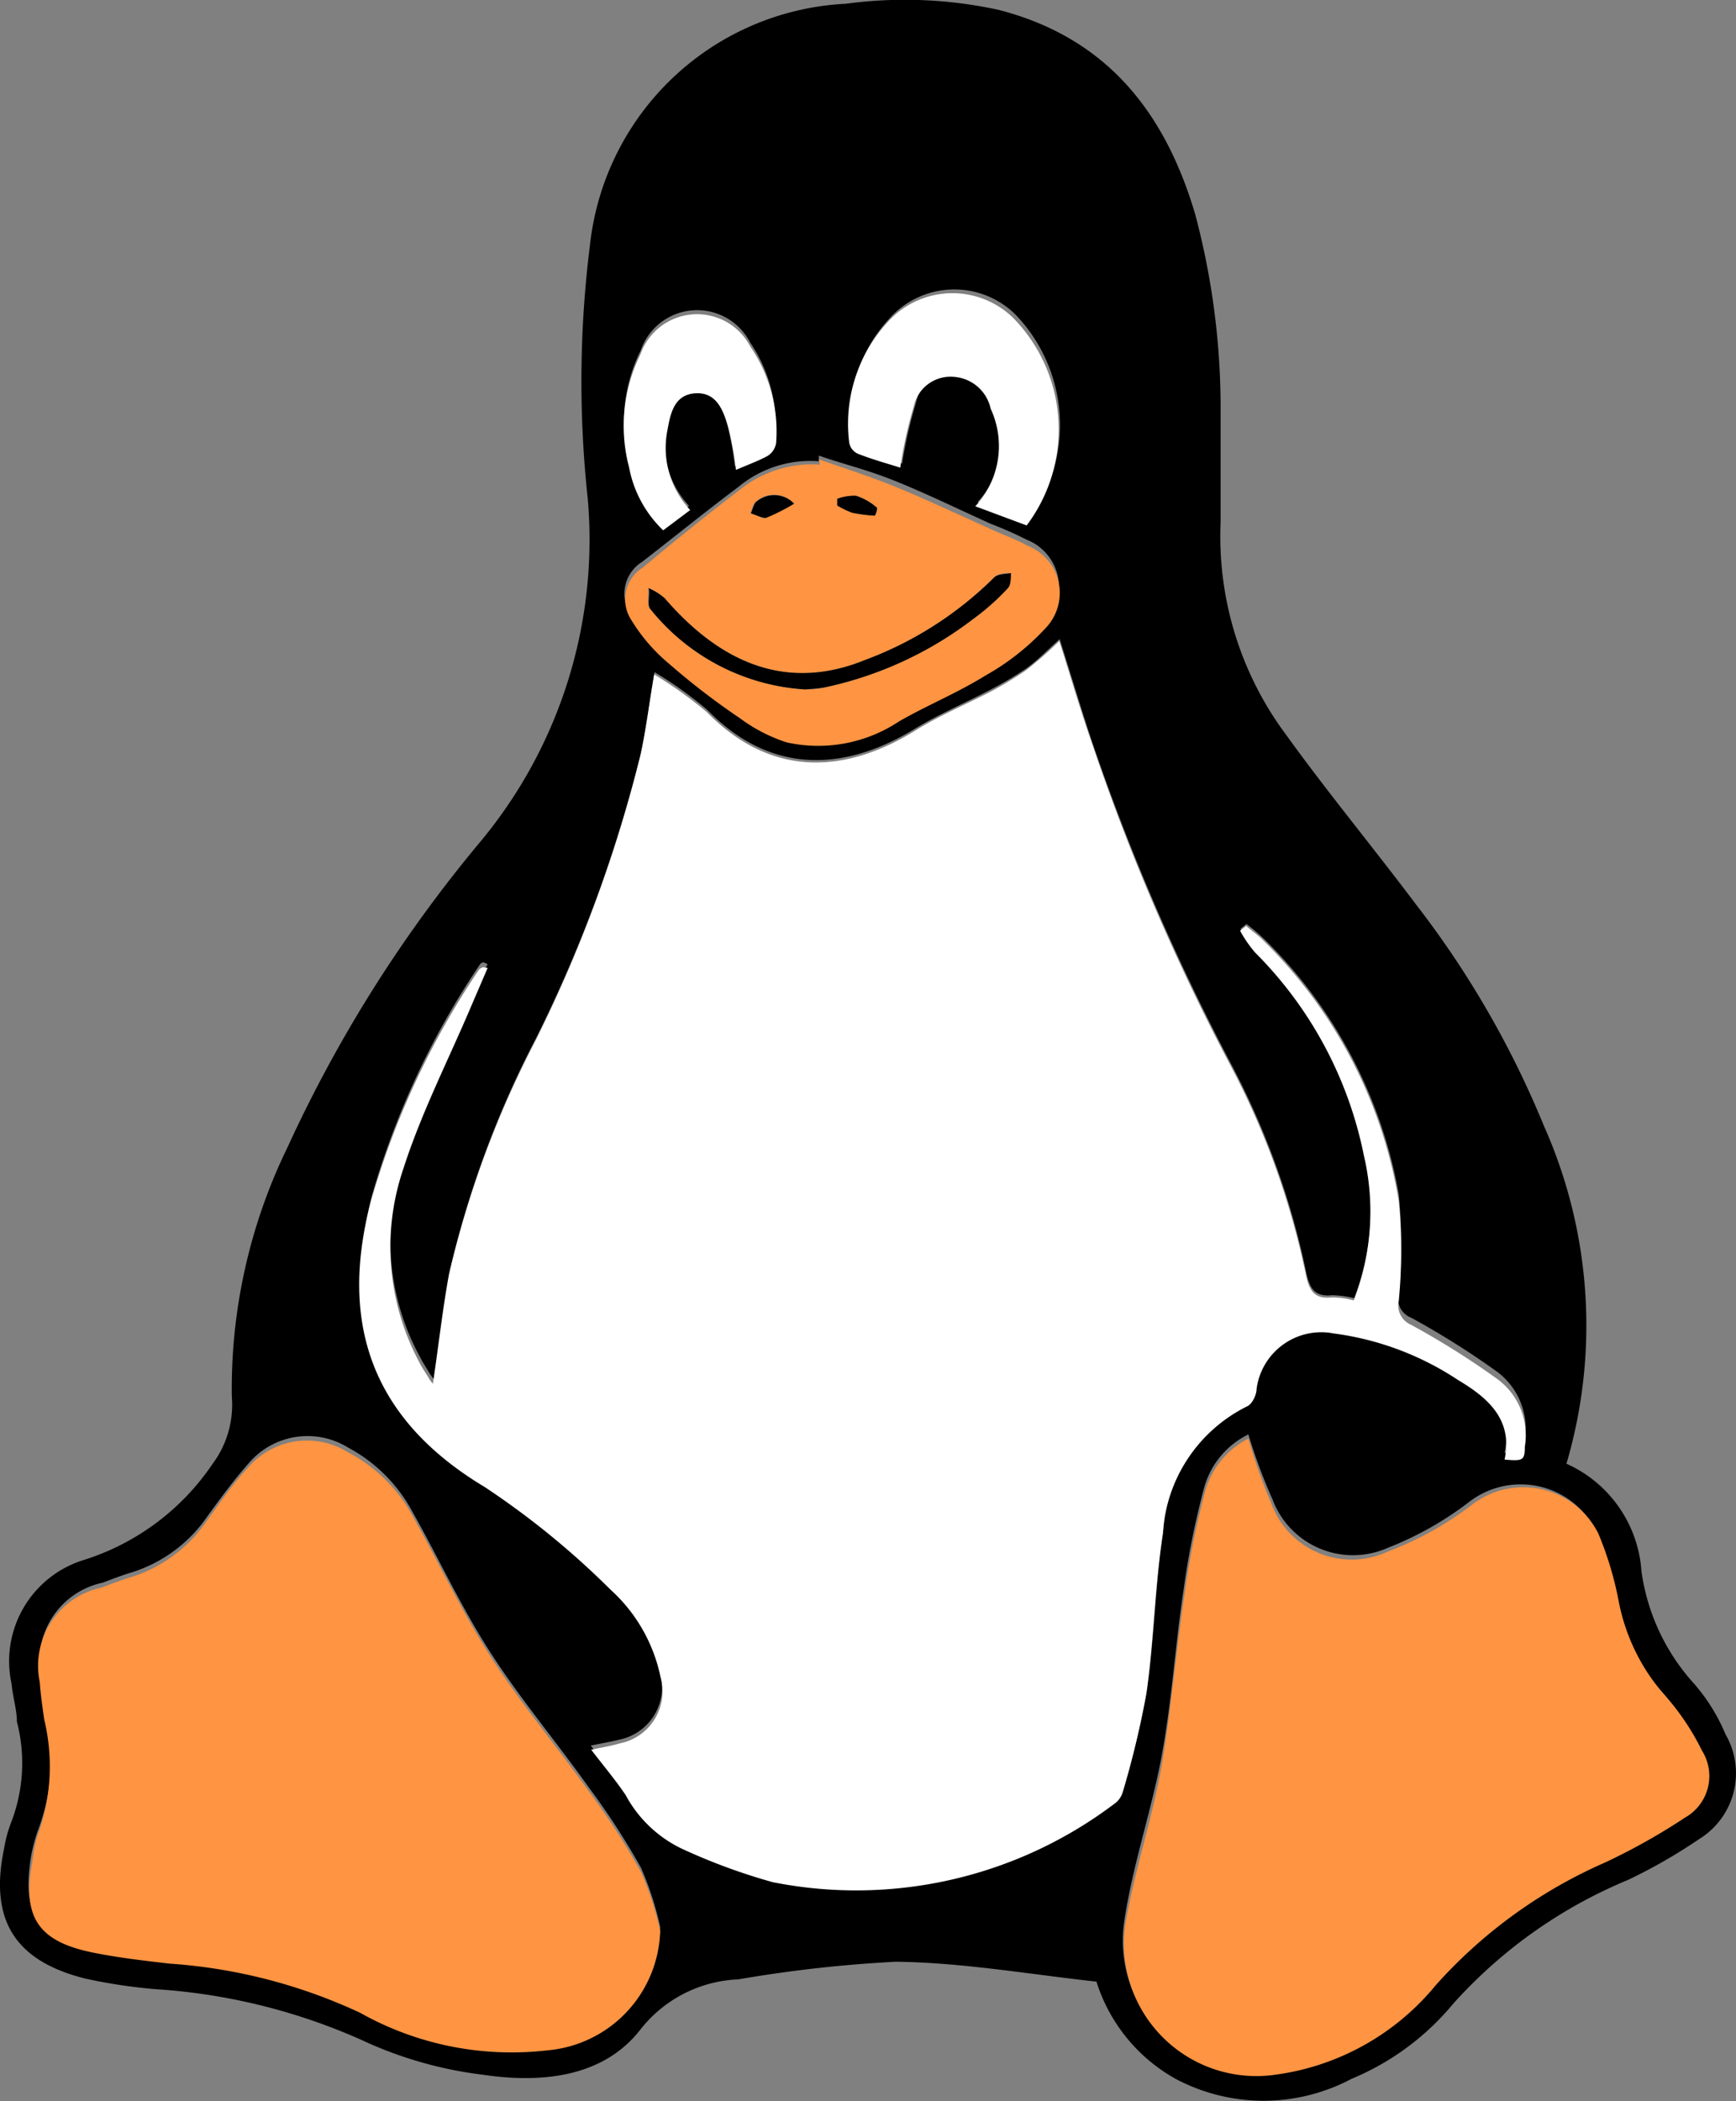 <svg xmlns="http://www.w3.org/2000/svg" viewBox="0 0 46.28 55.98"><rect x="0" y="0" width="46.28" height="55.98" fill="#808080" stroke="none"/><defs><style>.cls-1{fill:#fff;}.cls-2{fill:#ff9442;}</style></defs><g id="Calque_2" data-name="Calque 2"><g id="Calque_1-2" data-name="Calque 1"><path d="M41.76,39a3.39,3.39,0,0,1,2,2.87,5.6,5.6,0,0,0,1.41,3A4.93,4.93,0,0,1,46,46.21,2.06,2.06,0,0,1,45.3,49a14.35,14.35,0,0,1-1.9,1.09,12.88,12.88,0,0,0-4.66,3.3,7,7,0,0,1-2.71,2,5,5,0,0,1-4.69,0,4.52,4.52,0,0,1-2.11-2.59c-1.82-.2-3.58-.51-5.35-.53a35.27,35.27,0,0,0-4.2.47,3.49,3.49,0,0,0-2.61,1.34c-1,1.28-2.65,1.43-4.2,1.2a10.67,10.67,0,0,1-3.24-.93A16,16,0,0,0,4.14,53a14.38,14.38,0,0,1-1.86-.28C.39,52.25-.29,51.15.11,49.25a3.46,3.46,0,0,1,.19-.7,4.39,4.39,0,0,0,.15-2.68c0-.32-.11-.65-.14-1a2.82,2.82,0,0,1,1.94-3.31A6.49,6.49,0,0,0,5.67,39a2.63,2.63,0,0,0,.51-1.79,14.67,14.67,0,0,1,1.48-6.63,36.23,36.23,0,0,1,5.16-8.17,12.58,12.58,0,0,0,2.85-9.11,29.1,29.1,0,0,1,.06-6.79A7.22,7.22,0,0,1,22.55.1a11.78,11.78,0,0,1,4.06.16C29.51,1,31.06,3,31.86,5.7a20,20,0,0,1,.68,5.22c0,1,0,2,0,3a8.84,8.84,0,0,0,1.74,5.65c1.11,1.54,2.32,3,3.47,4.53A25.27,25.27,0,0,1,41.16,30,13.06,13.06,0,0,1,41.76,39ZM13,25.69l-.11-.05a.16.16,0,0,0-.09.05,21.68,21.68,0,0,0-2.89,6.18c-.85,3.38.15,5.9,3,7.65a22.41,22.41,0,0,1,3.36,2.73,4.38,4.38,0,0,1,1.33,2.34,1.42,1.42,0,0,1-1.08,1.76c-.24.06-.48.1-.77.16.33.43.65.81.92,1.21a3.41,3.41,0,0,0,1.48,1.43,18.36,18.36,0,0,0,2.44.9A11.39,11.39,0,0,0,29.73,48a.54.54,0,0,0,.21-.28A24.73,24.73,0,0,0,30.58,45c.2-1.41.22-2.85.44-4.27a4.07,4.07,0,0,1,2.23-3.39c.13-.06.21-.29.25-.46a1.73,1.73,0,0,1,2.06-1.53,7.69,7.69,0,0,1,3.31,1.23c.79.48,1.47,1,1.24,2.13.48,0,.5,0,.54-.35a1.89,1.89,0,0,0-.78-1.84,21.76,21.76,0,0,0-2.25-1.41.54.54,0,0,1-.33-.64,13.8,13.8,0,0,0,0-2.65A12.6,12.6,0,0,0,33.68,25a5.32,5.32,0,0,0-.45-.38l-.16.13a3.24,3.24,0,0,0,.4.57,10.63,10.63,0,0,1,2.9,5.41,6.54,6.54,0,0,1-.27,3.86,2.67,2.67,0,0,0-.59-.08c-.48.05-.6-.2-.69-.62a21,21,0,0,0-2-5.54,59.15,59.15,0,0,1-3.69-8.54c-.31-.92-.58-1.84-.88-2.78-.32.28-.58.56-.89.78a9.62,9.62,0,0,1-1,.59c-.65.34-1.33.63-1.94,1-1.79,1.1-3.79,1.33-5.57-.49a10.35,10.35,0,0,0-1.4-1c-.14.81-.22,1.5-.37,2.18a36.59,36.59,0,0,1-2.8,7.59A26.07,26.07,0,0,0,12,33.83c-.17,1-.28,1.91-.43,2.92a1.59,1.59,0,0,1-.12-.16c-.08-.14-.17-.27-.24-.41A6.47,6.47,0,0,1,10.74,31c.48-1.48,1.2-2.89,1.81-4.33C12.69,26.34,12.83,26,13,25.69ZM17.6,51.34a8.47,8.47,0,0,0-.51-1.57,19.56,19.56,0,0,0-1.39-2.14c-.86-1.21-1.82-2.35-2.62-3.59S11.7,41.53,11,40.29a4.19,4.19,0,0,0-1.72-1.72A2.06,2.06,0,0,0,6.62,39c-.39.44-.74.92-1.09,1.4a3.84,3.84,0,0,1-2,1.49c-.27.08-.53.18-.79.28A2.12,2.12,0,0,0,1.1,44.68c0,.35.07.69.12,1A5.31,5.31,0,0,1,1,48.8a4.35,4.35,0,0,0-.18.71C.59,51,1,51.61,2.45,51.92a18.11,18.11,0,0,0,2.07.3A14.52,14.52,0,0,1,9.6,53.54a8.24,8.24,0,0,0,5,1A3.28,3.28,0,0,0,17.6,51.34ZM33.28,38.22a2.25,2.25,0,0,0-1.2,1.5,22,22,0,0,0-.53,2.66c-.22,1.46-.31,2.94-.58,4.4s-.78,2.93-1,4.42a3.53,3.53,0,0,0,4,4,6.77,6.77,0,0,0,4.24-2.39,13.08,13.08,0,0,1,4.5-3.26,16.69,16.69,0,0,0,2.14-1.2,1.28,1.28,0,0,0,.45-1.8,6.87,6.87,0,0,0-1-1.48,5.24,5.24,0,0,1-1.22-2.5,9.33,9.33,0,0,0-.54-1.8A2.25,2.25,0,0,0,39.19,40,8.82,8.82,0,0,1,37,41.24a2.29,2.29,0,0,1-3.08-1.3A14.38,14.38,0,0,1,33.28,38.22ZM21.83,12.14l0,.15a3,3,0,0,0-2.14.68c-.88.66-1.73,1.35-2.57,2a1,1,0,0,0-.31,1.4,4.94,4.94,0,0,0,1,1.17,22.76,22.76,0,0,0,1.9,1.46,4.27,4.27,0,0,0,1.24.63,3.89,3.89,0,0,0,3-.56c.75-.42,1.56-.76,2.3-1.21a6.73,6.73,0,0,0,1.61-1.28,1.36,1.36,0,0,0-.49-2.2,10.13,10.13,0,0,0-.95-.42c-.82-.37-1.64-.77-2.47-1.11S22.55,12.39,21.83,12.14Zm5.54,1.78a4.24,4.24,0,0,0-.3-5.54,2.32,2.32,0,0,0-3.38.13,3.94,3.94,0,0,0-1,3.18.44.44,0,0,0,.23.3c.38.15.78.26,1.13.36a11.94,11.94,0,0,1,.37-1.62,1,1,0,0,1,1.05-.8,1.1,1.1,0,0,1,1,.85,2.36,2.36,0,0,1-.41,2.6Zm-9-.44a2.42,2.42,0,0,1-.61-2.1c.08-.44.16-1,.74-1s.75.46.88.89a8.64,8.64,0,0,1,.21,1.15,8.16,8.16,0,0,0,.84-.37.5.5,0,0,0,.23-.34A3.9,3.9,0,0,0,20,9.13a1.59,1.59,0,0,0-2.92.21,4.26,4.26,0,0,0-.3,3A3.17,3.17,0,0,0,17.68,14Z"/><path class="cls-1" d="M13,25.79l-.43,1c-.61,1.44-1.33,2.84-1.81,4.33a6.48,6.48,0,0,0,.42,5.18c.07.14.16.27.24.4a.91.91,0,0,0,.12.17c.15-1,.26-2,.43-2.92a26.51,26.51,0,0,1,2.3-6.21,36.89,36.89,0,0,0,2.8-7.6c.15-.67.23-1.36.37-2.17a11.24,11.24,0,0,1,1.4,1c1.78,1.82,3.78,1.6,5.57.49.61-.38,1.29-.67,1.94-1a9.69,9.69,0,0,0,1-.6,10.13,10.13,0,0,0,.89-.78c.3.94.57,1.87.89,2.78a58,58,0,0,0,3.68,8.54,21,21,0,0,1,2,5.55c.09.42.21.67.69.62a2.19,2.19,0,0,1,.59.08,6.54,6.54,0,0,0,.27-3.86,10.59,10.59,0,0,0-2.9-5.41,3.32,3.32,0,0,1-.4-.58l.16-.13c.15.13.31.24.45.38A12.6,12.6,0,0,1,37.29,32a13.91,13.91,0,0,1,0,2.66.56.56,0,0,0,.33.64,21.76,21.76,0,0,1,2.25,1.41,1.86,1.86,0,0,1,.78,1.84c0,.37-.06.38-.54.34.23-1.07-.45-1.65-1.24-2.12a7.84,7.84,0,0,0-3.31-1.24A1.74,1.74,0,0,0,33.5,37c0,.17-.12.41-.25.47A4.05,4.05,0,0,0,31,40.87c-.22,1.41-.24,2.85-.44,4.26a24.33,24.33,0,0,1-.64,2.65.56.56,0,0,1-.21.28,11.42,11.42,0,0,1-9.11,2.09,15.93,15.93,0,0,1-2.44-.9,3.33,3.33,0,0,1-1.48-1.42c-.27-.4-.59-.78-.92-1.21.29-.06.53-.1.77-.17a1.41,1.41,0,0,0,1.08-1.76,4.31,4.31,0,0,0-1.33-2.33,21.88,21.88,0,0,0-3.36-2.74C10,37.87,9,35.36,9.89,32a21.81,21.81,0,0,1,2.89-6.18l.09-.05Z"/><path class="cls-2" d="M17.6,51.45a3.29,3.29,0,0,1-3,3.18,8.25,8.25,0,0,1-5-1,14.29,14.29,0,0,0-5.08-1.31c-.69-.08-1.39-.16-2.07-.3C1,51.72.59,51.06.86,49.62A4.1,4.1,0,0,1,1,48.91a5.34,5.34,0,0,0,.18-3.09c-.05-.34-.1-.69-.12-1A2.13,2.13,0,0,1,2.71,42.3c.26-.1.52-.2.79-.28a3.82,3.82,0,0,0,2-1.48c.35-.48.7-1,1.09-1.41a2.07,2.07,0,0,1,2.66-.45A4.17,4.17,0,0,1,11,40.39c.7,1.25,1.31,2.55,2.08,3.75s1.76,2.39,2.62,3.59a19.68,19.68,0,0,1,1.39,2.15A8.24,8.24,0,0,1,17.6,51.45Z"/><path class="cls-2" d="M33.28,38.33a15,15,0,0,0,.61,1.72A2.28,2.28,0,0,0,37,41.34a8.78,8.78,0,0,0,2.22-1.23,2.24,2.24,0,0,1,3.39.75,9,9,0,0,1,.54,1.79,5.32,5.32,0,0,0,1.22,2.51,6.41,6.41,0,0,1,1,1.48,1.27,1.27,0,0,1-.45,1.79,16.69,16.69,0,0,1-2.14,1.2,13.08,13.08,0,0,0-4.5,3.26A6.68,6.68,0,0,1,34,55.28a3.53,3.53,0,0,1-4-4c.25-1.49.76-2.93,1-4.42s.36-2.93.58-4.39a21.58,21.58,0,0,1,.53-2.66A2.25,2.25,0,0,1,33.28,38.33Z"/><path class="cls-2" d="M21.83,12.24c.72.25,1.44.48,2.14.77s1.65.73,2.47,1.1c.32.15.65.26.95.43a1.35,1.35,0,0,1,.49,2.19A6.49,6.49,0,0,1,26.27,18c-.74.46-1.55.79-2.3,1.22a3.89,3.89,0,0,1-3,.56,4.3,4.3,0,0,1-1.24-.64,19.16,19.16,0,0,1-1.9-1.46,4.7,4.7,0,0,1-1-1.16,1,1,0,0,1,.31-1.4c.84-.7,1.69-1.39,2.57-2.06a3.07,3.07,0,0,1,2.15-.68Zm-.36,6.13c.1,0,.3,0,.49-.05a9.88,9.88,0,0,0,4-1.84,6.21,6.21,0,0,0,.9-.8c.08-.08.06-.27.09-.41-.15,0-.35,0-.45.12a9.65,9.65,0,0,1-3.45,2.2c-2,.81-3.77.16-5.33-1.65a1.66,1.66,0,0,0-.43-.27c0,.19-.05.45.05.56A5.74,5.74,0,0,0,21.47,18.37Zm.85-5.08v.18a2.81,2.81,0,0,0,.39.19,4.25,4.25,0,0,0,.61.08.39.39,0,0,0,.06-.21,1.57,1.57,0,0,0-.56-.32A1.31,1.31,0,0,0,22.32,13.29Zm-1.15.13a.73.73,0,0,0-1-.07c-.09.05-.12.21-.17.33.13,0,.29.15.4.12A5.3,5.3,0,0,0,21.17,13.42Z"/><path class="cls-1" d="M27.37,14,26,13.49a2.36,2.36,0,0,0,.41-2.6,1.08,1.08,0,0,0-1-.85,1,1,0,0,0-1.05.79A11.75,11.75,0,0,0,24,12.46c-.35-.11-.75-.22-1.13-.37a.4.4,0,0,1-.23-.29,4,4,0,0,1,1-3.19,2.32,2.32,0,0,1,3.38-.13A4.25,4.25,0,0,1,27.37,14Z"/><path class="cls-1" d="M18.4,13.59l-.72.54a3.11,3.11,0,0,1-.91-1.68,4.3,4.3,0,0,1,.3-3A1.6,1.6,0,0,1,20,9.23a4,4,0,0,1,.69,2.58.5.5,0,0,1-.23.34c-.26.14-.54.24-.84.37a8.36,8.36,0,0,0-.21-1.15c-.13-.44-.31-.93-.88-.89s-.66.56-.74,1A2.42,2.42,0,0,0,18.4,13.59Z"/><path d="M21.47,18.37a5.74,5.74,0,0,1-4.13-2.14c-.1-.11,0-.37-.05-.56a1.66,1.66,0,0,1,.43.27c1.56,1.81,3.33,2.46,5.33,1.65a9.65,9.65,0,0,0,3.45-2.2c.1-.1.3-.09.45-.12,0,.14,0,.33-.09.41a6.21,6.21,0,0,1-.9.8,9.88,9.88,0,0,1-4,1.84C21.77,18.35,21.57,18.36,21.47,18.37Z"/><path d="M22.32,13.29a1.31,1.31,0,0,1,.5-.08,1.57,1.57,0,0,1,.56.32.39.39,0,0,1-.06.21,4.25,4.25,0,0,1-.61-.08,2.81,2.81,0,0,1-.39-.19Z"/><path d="M21.17,13.42a5.3,5.3,0,0,1-.75.38c-.11,0-.27-.08-.4-.12.05-.12.08-.28.17-.33A.73.73,0,0,1,21.17,13.42Z"/></g></g></svg>